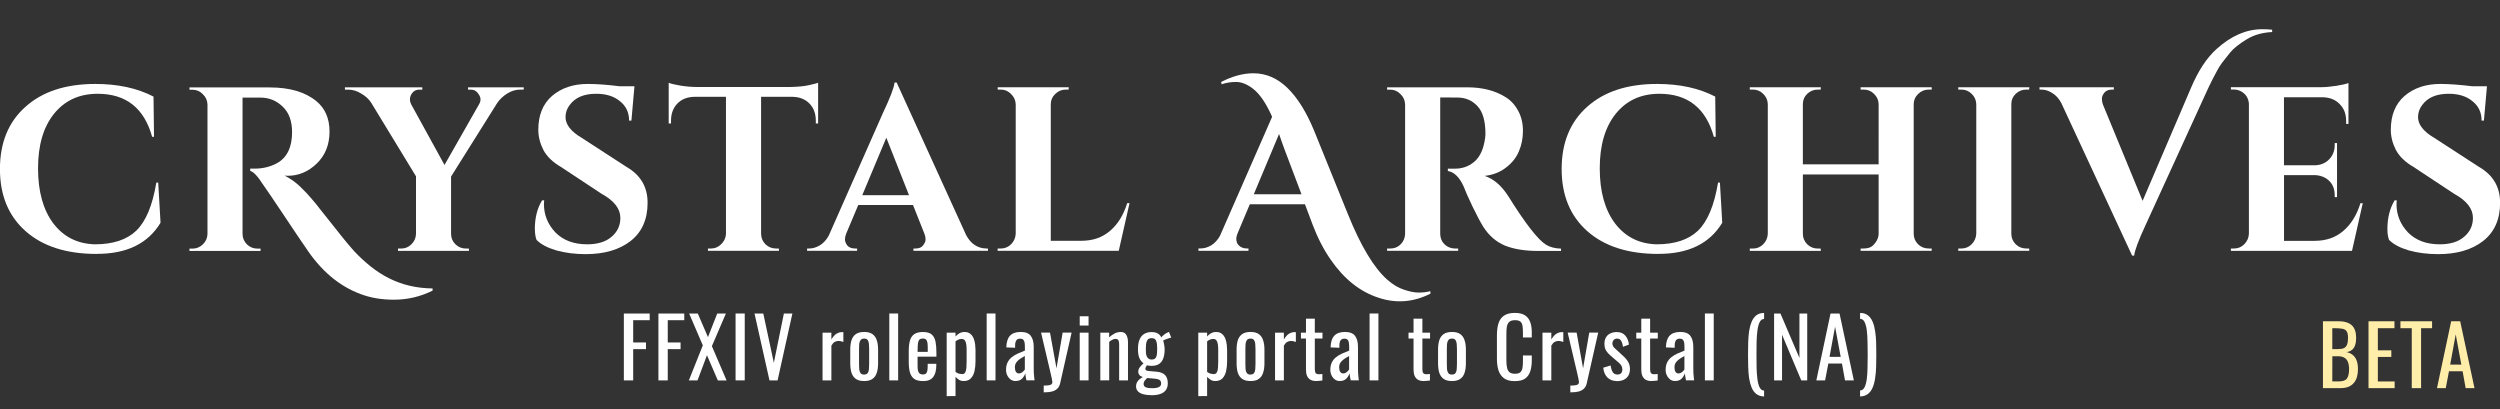 <?xml version="1.0" encoding="UTF-8" standalone="no"?>
<!-- Created with Inkscape (http://www.inkscape.org/) -->

<svg
   width="171.11"
   height="28.027"
   viewBox="0 0 45.271 7.415"
   version="1.1"
   id="svg5"
   xmlns="http://www.w3.org/2000/svg"
   xmlns:svg="http://www.w3.org/2000/svg">
  <rect x="0" y="0" width="45.271" height="7.415" fill="#333333" stroke="none"/>
  <defs
     id="defs2" />
  <g
     id="layer1"
     transform="translate(-48.049,-50.473)">
    <g
       aria-label="cRystal ArchiVes"
       id="text2630"
       style="font-size:4.233px;line-height:1.25;font-family:'Cinzel Decorative';-inkscape-font-specification:'Cinzel Decorative';letter-spacing:0.13px;fill:#ffffff;stroke-width:0.265"
       transform="translate(0,0.529)">
      <path
         d="m 49.797,54.542 q -0.817,0 -1.283,-0.411 -0.466,-0.411 -0.466,-1.126 0,-0.715 0.461,-1.126 0.461,-0.415 1.266,-0.415 0.614,0 1.054,0.229 l 0.009,0.728 h -0.034 q -0.216,-0.779 -0.986,-0.779 -0.5,0 -0.792,0.364 -0.288,0.36 -0.288,0.986 0,0.627 0.275,0.995 0.279,0.368 0.754,0.381 0.491,0 0.749,-0.246 0.262,-0.254 0.364,-0.872 h 0.034 l 0.042,0.728 q -0.343,0.567 -1.16,0.563 z"
         style="font-weight:bold"
         id="path1334" />
      <path
         d="m 55.883,55.206 q -0.33,0.165 -0.703,0.165 -0.33,0 -0.601,-0.102 -0.584,-0.216 -0.995,-0.842 -0.106,-0.152 -0.394,-0.584 -0.288,-0.432 -0.373,-0.55 -0.148,-0.233 -0.237,-0.254 v -0.042 q 0.004,0 0.009,0 0.009,0 0.017,0 0.009,0 0.017,0 0.009,0 0.021,0 0.013,0 0.021,0 0.216,0 0.398,-0.097 0.275,-0.152 0.275,-0.563 0,-0.301 -0.169,-0.461 -0.169,-0.165 -0.406,-0.165 h -0.322 v 2.468 q 0,0.11 0.08,0.191 0.08,0.076 0.191,0.076 h 0.055 v 0.042 h -1.287 v -0.042 h 0.055 q 0.106,0 0.186,-0.076 0.08,-0.076 0.085,-0.186 v -2.349 q -0.004,-0.11 -0.085,-0.186 -0.076,-0.08 -0.186,-0.08 h -0.055 v -0.042 h 1.452 q 0.546,0 0.847,0.25 0.237,0.195 0.237,0.55 0,0.356 -0.233,0.58 -0.229,0.22 -0.525,0.22 -0.025,0 -0.055,-0.004 0.174,0.093 0.288,0.207 0.119,0.114 0.203,0.216 0.089,0.102 0.148,0.182 0.064,0.076 0.165,0.207 0.102,0.127 0.212,0.267 0.11,0.14 0.241,0.288 0.135,0.144 0.296,0.275 0.165,0.131 0.334,0.216 0.36,0.182 0.792,0.186 z"
         style="font-weight:bold"
         id="path1336" />
      <path
         d="m 57.533,51.566 h -0.059 q -0.127,0 -0.241,0.072 -0.114,0.072 -0.182,0.174 l -0.834,1.329 v 1.037 q 0,0.11 0.08,0.191 0.08,0.076 0.191,0.076 h 0.051 l 0.004,0.042 h -1.287 v -0.042 h 0.055 q 0.11,0 0.186,-0.076 0.08,-0.076 0.085,-0.186 v -1.046 l -0.809,-1.329 q -0.064,-0.102 -0.182,-0.169 -0.114,-0.072 -0.237,-0.072 h -0.059 v -0.042 h 1.401 v 0.042 h -0.055 q -0.093,0 -0.144,0.085 -0.025,0.047 -0.025,0.093 0,0.042 0.021,0.085 l 0.605,1.101 0.627,-1.101 q 0.025,-0.042 0.025,-0.085 0,-0.047 -0.03,-0.089 -0.051,-0.089 -0.144,-0.089 h -0.051 v -0.042 h 1.008 z"
         style="font-weight:bold"
         id="path1338" />
      <path
         d="m 57.734,54.093 q 0,-0.305 0.131,-0.521 h 0.038 q -0.004,0.034 -0.004,0.068 0,0.292 0.207,0.512 0.212,0.216 0.576,0.216 0.284,0 0.44,-0.135 0.161,-0.135 0.161,-0.343 0,-0.25 -0.339,-0.436 l -0.737,-0.487 q -0.22,-0.127 -0.317,-0.305 -0.093,-0.182 -0.093,-0.368 0,-0.398 0.25,-0.614 0.254,-0.216 0.648,-0.216 0.233,0 0.576,0.042 h 0.267 l -0.055,0.622 h -0.042 q 0,-0.22 -0.165,-0.351 -0.161,-0.135 -0.432,-0.135 -0.33,0 -0.478,0.203 -0.076,0.097 -0.076,0.22 0,0.203 0.296,0.377 l 0.809,0.525 q 0.381,0.22 0.381,0.648 0,0.453 -0.309,0.694 -0.305,0.237 -0.813,0.237 -0.288,0 -0.533,-0.068 -0.241,-0.072 -0.356,-0.19 -0.03,-0.08 -0.03,-0.195 z"
         style="font-weight:bold"
         id="path1340" />
      <path
         d="m 61.831,51.697 v 2.485 q 0.004,0.11 0.08,0.186 0.08,0.076 0.19,0.076 h 0.051 l 0.004,0.042 h -1.287 v -0.042 h 0.055 q 0.106,0 0.182,-0.076 0.08,-0.076 0.089,-0.182 v -2.489 h -0.572 q -0.195,0.004 -0.309,0.123 -0.114,0.119 -0.114,0.309 v 0.051 h -0.042 v -0.737 q 0.059,0.025 0.212,0.051 0.157,0.025 0.288,0.025 h 1.706 q 0.207,-0.004 0.339,-0.034 0.131,-0.03 0.161,-0.042 v 0.737 h -0.042 v -0.051 q 0,-0.191 -0.114,-0.309 -0.114,-0.119 -0.309,-0.123 z"
         style="font-weight:bold"
         id="path1342" />
      <path
         d="m 65.902,54.444 h 0.038 v 0.042 h -1.35 v -0.042 h 0.038 q 0.093,0 0.135,-0.055 0.047,-0.059 0.047,-0.11 0,-0.051 -0.021,-0.102 l -0.207,-0.521 h -0.991 l -0.22,0.521 q -0.021,0.055 -0.021,0.106 0,0.047 0.042,0.106 0.047,0.055 0.144,0.055 h 0.034 v 0.042 h -0.906 v -0.042 h 0.038 q 0.097,0 0.195,-0.059 0.097,-0.059 0.161,-0.178 l 0.978,-2.214 q 0.199,-0.419 0.212,-0.555 h 0.038 l 1.257,2.76 q 0.064,0.123 0.161,0.186 0.097,0.059 0.199,0.059 z m -2.239,-0.965 h 0.847 l -0.411,-1.041 z"
         style="font-weight:bold"
         id="path1344" />
      <path
         d="m 66.171,54.444 q 0.11,0 0.186,-0.076 0.08,-0.08 0.085,-0.191 v -2.345 q -0.004,-0.11 -0.085,-0.186 -0.076,-0.08 -0.186,-0.08 h -0.055 v -0.042 h 1.287 l -0.004,0.042 h -0.051 q -0.11,0 -0.191,0.08 -0.08,0.076 -0.08,0.186 v 2.472 h 0.555 q 0.309,0 0.516,-0.178 0.212,-0.178 0.313,-0.504 h 0.042 l -0.195,0.864 h -2.193 v -0.042 z"
         style="font-weight:bold"
         id="path1346" />
      <path
         d="m 73.953,55.261 q -0.461,0.233 -0.936,0.076 -0.504,-0.161 -0.868,-0.686 -0.195,-0.279 -0.334,-0.648 l -0.135,-0.36 h -0.999 l -0.224,0.533 q -0.021,0.055 -0.021,0.089 0,0.034 0.013,0.076 0.017,0.038 0.064,0.072 0.051,0.03 0.11,0.03 h 0.034 v 0.042 h -0.906 v -0.042 h 0.038 q 0.097,0 0.191,-0.055 0.097,-0.059 0.161,-0.174 l 0.944,-2.155 q -0.165,-0.373 -0.351,-0.512 -0.157,-0.119 -0.301,-0.119 -0.14,0 -0.262,0.042 l -0.009,-0.042 q 0.305,-0.157 0.584,-0.157 0.347,0 0.622,0.271 0.271,0.267 0.478,0.77 l 0.614,1.516 q 0.347,0.859 0.711,1.181 0.148,0.131 0.305,0.182 0.157,0.051 0.262,0.051 0.11,0 0.212,-0.025 z m -3.2,-1.799 h 0.864 l -0.296,-0.783 q -0.021,-0.059 -0.059,-0.161 -0.038,-0.106 -0.051,-0.148 z"
         style="font-weight:bold"
         id="path1348" />
      <path
         d="m 74.324,51.709 h -0.182 q -0.009,0 -0.013,0 v 2.468 q 0.004,0.157 0.135,0.233 0.064,0.034 0.135,0.034 h 0.055 v 0.042 h -1.287 v -0.042 h 0.055 q 0.152,0 0.233,-0.131 0.034,-0.059 0.038,-0.131 v -2.349 q -0.004,-0.11 -0.085,-0.186 -0.076,-0.08 -0.186,-0.08 h -0.055 v -0.042 h 1.452 q 0.411,0 0.694,0.178 0.144,0.089 0.229,0.25 0.085,0.157 0.085,0.36 0,0.199 -0.072,0.368 -0.068,0.169 -0.233,0.296 -0.161,0.127 -0.389,0.152 0.246,0.08 0.432,0.373 0.457,0.732 0.677,0.872 0.11,0.068 0.275,0.072 v 0.042 h -0.415 q -0.36,0 -0.601,-0.097 -0.241,-0.102 -0.394,-0.343 -0.076,-0.123 -0.195,-0.368 -0.119,-0.25 -0.157,-0.356 -0.114,-0.254 -0.288,-0.284 v -0.042 h 0.131 q 0.191,0 0.334,-0.114 0.148,-0.114 0.199,-0.373 0.017,-0.089 0.017,-0.14 0,-0.347 -0.14,-0.5 -0.14,-0.157 -0.36,-0.161 -0.042,0 -0.127,0 z"
         style="font-weight:bold"
         id="path1350" />
      <path
         d="m 78.077,54.542 q -0.817,0 -1.283,-0.411 -0.466,-0.411 -0.466,-1.126 0,-0.715 0.461,-1.126 0.461,-0.415 1.266,-0.415 0.614,0 1.054,0.229 l 0.009,0.728 h -0.034 q -0.216,-0.779 -0.986,-0.779 -0.5,0 -0.792,0.364 -0.288,0.36 -0.288,0.986 0,0.627 0.275,0.995 0.279,0.368 0.754,0.381 0.491,0 0.749,-0.246 0.262,-0.254 0.364,-0.872 h 0.034 l 0.042,0.728 q -0.343,0.567 -1.16,0.563 z"
         style="font-weight:bold"
         id="path1352" />
      <path
         d="m 81.797,54.444 q 0.11,0 0.169,-0.055 0.097,-0.097 0.102,-0.207 v -1.079 h -1.372 v 1.075 q 0,0.11 0.08,0.191 0.08,0.076 0.191,0.076 h 0.051 l 0.004,0.042 H 79.735 v -0.042 h 0.055 q 0.11,0 0.186,-0.076 0.08,-0.08 0.085,-0.191 V 51.828 q -0.004,-0.11 -0.085,-0.186 -0.076,-0.076 -0.186,-0.076 h -0.055 v -0.042 h 1.287 l -0.004,0.042 h -0.051 q -0.11,0 -0.191,0.076 -0.08,0.076 -0.08,0.186 v 1.092 h 1.372 V 51.828 q -0.004,-0.11 -0.085,-0.186 -0.076,-0.076 -0.186,-0.076 h -0.055 v -0.042 H 83.029 v 0.042 h -0.055 q -0.11,0 -0.191,0.08 -0.08,0.076 -0.08,0.186 v 2.345 q 0,0.11 0.08,0.191 0.08,0.076 0.191,0.076 h 0.055 v 0.042 h -1.287 v -0.042 z"
         style="font-weight:bold"
         id="path1354" />
      <path
         d="m 83.565,54.444 q 0.11,0 0.186,-0.076 0.08,-0.08 0.085,-0.191 v -2.349 q -0.004,-0.11 -0.085,-0.186 -0.076,-0.076 -0.186,-0.076 h -0.055 v -0.042 h 1.287 l -0.004,0.042 h -0.051 q -0.11,0 -0.191,0.076 -0.08,0.076 -0.08,0.186 v 2.349 q 0,0.11 0.08,0.191 0.08,0.076 0.191,0.076 h 0.051 l 0.004,0.042 h -1.287 v -0.042 z"
         style="font-weight:bold"
         id="path1356" />
      <path
         d="m 89.016,50.473 q 0.106,0 0.178,0.009 v 0.042 q -0.262,0.013 -0.453,0.127 -0.216,0.131 -0.309,0.246 -0.089,0.11 -0.144,0.182 -0.051,0.068 -0.102,0.165 -0.08,0.148 -0.148,0.292 l -1.135,2.481 q -0.195,0.419 -0.207,0.555 h -0.038 l -1.283,-2.764 q -0.064,-0.119 -0.161,-0.178 -0.097,-0.064 -0.199,-0.064 h -0.034 v -0.042 h 1.346 v 0.042 h -0.034 q -0.093,0 -0.14,0.059 -0.042,0.055 -0.042,0.106 0,0.051 0.017,0.102 l 0.72,1.748 0.876,-2.045 q 0.199,-0.47 0.466,-0.707 0.394,-0.356 0.825,-0.356 z"
         style="font-weight:bold"
         id="path1358" />
      <path
         d="m 88.502,54.444 q 0.11,0 0.186,-0.076 0.08,-0.08 0.085,-0.191 v -2.358 q -0.013,-0.148 -0.14,-0.22 -0.064,-0.034 -0.131,-0.034 h -0.055 v -0.042 h 1.621 q 0.131,0 0.288,-0.025 0.157,-0.025 0.22,-0.051 v 0.741 h -0.042 v -0.051 q 0,-0.191 -0.114,-0.305 -0.11,-0.119 -0.301,-0.127 h -0.711 v 1.232 h 0.559 q 0.157,-0.004 0.258,-0.106 0.102,-0.106 0.102,-0.258 v -0.038 h 0.042 v 0.978 h -0.042 v -0.034 q 0,-0.212 -0.169,-0.313 -0.085,-0.047 -0.186,-0.051 h -0.563 v 1.19 h 0.555 q 0.309,0 0.516,-0.178 0.212,-0.178 0.313,-0.504 h 0.042 l -0.195,0.864 h -2.193 v -0.042 z"
         style="font-weight:bold"
         id="path1360" />
      <path
         d="m 91.281,54.093 q 0,-0.305 0.131,-0.521 h 0.038 q -0.004,0.034 -0.004,0.068 0,0.292 0.207,0.512 0.212,0.216 0.576,0.216 0.284,0 0.44,-0.135 0.161,-0.135 0.161,-0.343 0,-0.25 -0.339,-0.436 l -0.737,-0.487 q -0.22,-0.127 -0.318,-0.305 -0.093,-0.182 -0.093,-0.368 0,-0.398 0.25,-0.614 0.254,-0.216 0.648,-0.216 0.233,0 0.576,0.042 h 0.267 l -0.055,0.622 h -0.042 q 0,-0.22 -0.165,-0.351 -0.161,-0.135 -0.432,-0.135 -0.33,0 -0.478,0.203 -0.076,0.097 -0.076,0.22 0,0.203 0.296,0.377 l 0.809,0.525 q 0.381,0.22 0.381,0.648 0,0.453 -0.309,0.694 -0.305,0.237 -0.813,0.237 -0.288,0 -0.533,-0.068 -0.241,-0.072 -0.356,-0.19 -0.03,-0.08 -0.03,-0.195 z"
         style="font-weight:bold"
         id="path1362" />
    </g>
    <g
       aria-label="FFXIV roleplaying portal to Crystal (NA)"
       id="text92731"
       style="font-weight:bold;font-size:1.496px;line-height:1.25;font-family:'Roboto Condensed';-inkscape-font-specification:'Roboto Condensed,  Bold';letter-spacing:0.041px;fill:#ffffff;stroke-width:0.093"
       transform="translate(0,0.292)">
      <path
         d="m 59.346,57.069 v -1.211 h 0.468 v 0.121 h -0.299 v 0.404 h 0.232 v 0.12 h -0.232 v 0.567 z"
         style="font-weight:normal;font-family:Oswald;-inkscape-font-specification:Oswald"
         id="path1263" />
      <path
         d="M 59.972,57.069 V 55.858 H 60.44 v 0.121 h -0.299 v 0.404 h 0.232 v 0.12 h -0.232 v 0.567 z"
         style="font-weight:normal;font-family:Oswald;-inkscape-font-specification:Oswald"
         id="path1265" />
      <path
         d="m 60.523,57.069 0.253,-0.634 -0.248,-0.577 h 0.157 l 0.184,0.428 0.168,-0.428 h 0.157 l -0.254,0.591 0.266,0.621 H 61.048 L 60.851,56.613 60.68,57.069 Z"
         style="font-weight:normal;font-family:Oswald;-inkscape-font-specification:Oswald"
         id="path1267" />
      <path
         d="m 61.369,57.069 v -1.211 h 0.166 v 1.211 z"
         style="font-weight:normal;font-family:Oswald;-inkscape-font-specification:Oswald"
         id="path1269" />
      <path
         d="m 61.983,57.069 -0.271,-1.211 h 0.159 l 0.191,0.893 0.182,-0.893 h 0.154 l -0.268,1.211 z"
         style="font-weight:normal;font-family:Oswald;-inkscape-font-specification:Oswald"
         id="path1271" />
      <path
         d="m 62.944,57.069 v -0.864 h 0.16 v 0.123 q 0.048,-0.079 0.096,-0.106 0.048,-0.027 0.096,-0.027 0.006,0 0.01,0 0.006,0 0.015,0.002 v 0.176 q -0.018,-0.007 -0.042,-0.012 -0.022,-0.006 -0.046,-0.006 -0.037,0 -0.069,0.018 -0.03,0.016 -0.06,0.066 v 0.631 z"
         style="font-weight:normal;font-family:Oswald;-inkscape-font-specification:Oswald"
         id="path1273" />
      <path
         d="m 63.698,57.081 q -0.096,0 -0.151,-0.039 -0.055,-0.039 -0.079,-0.111 -0.022,-0.072 -0.022,-0.169 v -0.251 q 0,-0.097 0.022,-0.169 0.024,-0.072 0.079,-0.111 0.055,-0.039 0.151,-0.039 0.096,0 0.15,0.039 0.055,0.039 0.078,0.111 0.024,0.072 0.024,0.169 v 0.251 q 0,0.097 -0.024,0.169 -0.022,0.072 -0.078,0.111 -0.054,0.039 -0.15,0.039 z m 0,-0.118 q 0.046,0 0.064,-0.027 0.019,-0.027 0.022,-0.07 0.004,-0.045 0.004,-0.093 V 56.503 q 0,-0.049 -0.004,-0.093 -0.003,-0.043 -0.022,-0.07 -0.018,-0.028 -0.064,-0.028 -0.046,0 -0.066,0.028 -0.019,0.027 -0.024,0.07 -0.003,0.043 -0.003,0.093 v 0.271 q 0,0.048 0.003,0.093 0.004,0.043 0.024,0.07 0.019,0.027 0.066,0.027 z"
         style="font-weight:normal;font-family:Oswald;-inkscape-font-specification:Oswald"
         id="path1275" />
      <path
         d="m 64.153,57.069 v -1.211 h 0.16 v 1.211 z"
         style="font-weight:normal;font-family:Oswald;-inkscape-font-specification:Oswald"
         id="path1277" />
      <path
         d="m 64.761,57.081 q -0.102,0 -0.157,-0.039 -0.055,-0.04 -0.078,-0.117 -0.021,-0.078 -0.021,-0.19 v -0.197 q 0,-0.115 0.022,-0.191 0.022,-0.076 0.078,-0.115 0.057,-0.039 0.156,-0.039 0.109,0 0.16,0.045 0.052,0.045 0.069,0.13 0.016,0.084 0.016,0.202 v 0.07 h -0.341 v 0.173 q 0,0.052 0.009,0.085 0.01,0.033 0.031,0.049 0.022,0.015 0.057,0.015 0.036,0 0.054,-0.016 0.019,-0.018 0.025,-0.049 0.007,-0.033 0.007,-0.076 v -0.052 h 0.156 v 0.033 q 0,0.13 -0.055,0.205 -0.055,0.075 -0.188,0.075 z m -0.096,-0.528 h 0.184 v -0.078 q 0,-0.054 -0.006,-0.09 -0.006,-0.037 -0.025,-0.055 -0.018,-0.019 -0.058,-0.019 -0.039,0 -0.06,0.018 -0.019,0.018 -0.027,0.061 -0.007,0.042 -0.007,0.117 z"
         style="font-weight:normal;font-family:Oswald;-inkscape-font-specification:Oswald"
         id="path1279" />
      <path
         d="m 65.192,57.354 v -1.149 h 0.16 v 0.069 q 0.028,-0.033 0.069,-0.057 0.04,-0.024 0.096,-0.024 0.067,0 0.106,0.036 0.04,0.034 0.06,0.088 0.019,0.052 0.025,0.108 0.006,0.054 0.006,0.093 v 0.209 q 0,0.091 -0.018,0.173 -0.018,0.081 -0.066,0.132 -0.046,0.049 -0.132,0.049 -0.046,0 -0.082,-0.022 -0.036,-0.024 -0.064,-0.054 v 0.348 z m 0.275,-0.398 q 0.042,0 0.06,-0.03 0.018,-0.031 0.022,-0.084 0.004,-0.052 0.004,-0.115 v -0.209 q 0,-0.054 -0.006,-0.099 -0.006,-0.046 -0.025,-0.073 -0.019,-0.027 -0.061,-0.027 -0.031,0 -0.06,0.013 -0.028,0.013 -0.049,0.031 v 0.553 q 0.022,0.016 0.051,0.028 0.028,0.01 0.064,0.01 z"
         style="font-weight:normal;font-family:Oswald;-inkscape-font-specification:Oswald"
         id="path1281" />
      <path
         d="m 65.916,57.069 v -1.211 h 0.16 v 1.211 z"
         style="font-weight:normal;font-family:Oswald;-inkscape-font-specification:Oswald"
         id="path1283" />
      <path
         d="m 66.44,57.081 q -0.051,0 -0.09,-0.028 -0.039,-0.03 -0.061,-0.075 -0.022,-0.046 -0.022,-0.097 0,-0.081 0.027,-0.136 0.027,-0.055 0.073,-0.093 0.048,-0.039 0.109,-0.067 0.063,-0.028 0.132,-0.055 v -0.061 q 0,-0.052 -0.006,-0.087 -0.006,-0.034 -0.025,-0.051 -0.018,-0.018 -0.055,-0.018 -0.033,0 -0.054,0.015 -0.019,0.015 -0.028,0.043 -0.009,0.027 -0.009,0.064 v 0.043 l -0.159,-0.006 q 0.003,-0.144 0.066,-0.211 0.063,-0.069 0.194,-0.069 0.129,0 0.182,0.07 0.054,0.07 0.054,0.203 v 0.395 q 0,0.04 0.002,0.078 0.003,0.037 0.006,0.07 0.004,0.031 0.007,0.06 h -0.147 q -0.004,-0.024 -0.012,-0.06 -0.006,-0.037 -0.009,-0.067 -0.015,0.051 -0.058,0.096 -0.042,0.043 -0.117,0.043 z m 0.063,-0.138 q 0.024,0 0.045,-0.013 0.021,-0.013 0.037,-0.03 0.016,-0.018 0.022,-0.028 v -0.245 q -0.037,0.021 -0.07,0.042 -0.033,0.021 -0.058,0.045 -0.024,0.022 -0.039,0.052 -0.013,0.028 -0.013,0.066 0,0.052 0.019,0.082 0.019,0.03 0.057,0.03 z"
         style="font-weight:normal;font-family:Oswald;-inkscape-font-specification:Oswald"
         id="path1285" />
      <path
         d="m 66.949,57.286 v -0.123 q 0.058,0 0.093,-0.006 0.034,-0.004 0.049,-0.019 0.015,-0.013 0.015,-0.039 0,-0.013 -0.01,-0.06 -0.01,-0.046 -0.022,-0.099 l -0.173,-0.736 h 0.162 l 0.117,0.646 0.112,-0.646 h 0.162 l -0.206,0.912 q -0.013,0.063 -0.049,0.099 -0.036,0.037 -0.093,0.054 -0.055,0.016 -0.135,0.016 z"
         style="font-weight:normal;font-family:Oswald;-inkscape-font-specification:Oswald"
         id="path1287" />
      <path
         d="m 67.601,57.069 v -0.864 h 0.16 v 0.864 z m 0,-0.993 v -0.168 h 0.16 v 0.168 z"
         style="font-weight:normal;font-family:Oswald;-inkscape-font-specification:Oswald"
         id="path1289" />
      <path
         d="m 67.974,57.069 v -0.864 h 0.16 v 0.085 q 0.043,-0.04 0.096,-0.069 0.052,-0.028 0.115,-0.028 0.052,0 0.079,0.027 0.028,0.027 0.039,0.067 0.012,0.04 0.012,0.082 v 0.7 h -0.16 v -0.654 q 0,-0.046 -0.013,-0.072 -0.013,-0.025 -0.055,-0.025 -0.027,0 -0.057,0.016 -0.028,0.015 -0.055,0.037 v 0.697 z"
         style="font-weight:normal;font-family:Oswald;-inkscape-font-specification:Oswald"
         id="path1291" />
      <path
         d="m 68.897,57.337 q -0.078,0 -0.141,-0.016 -0.063,-0.016 -0.099,-0.052 -0.036,-0.036 -0.036,-0.094 0,-0.042 0.018,-0.073 0.018,-0.031 0.046,-0.054 0.028,-0.024 0.06,-0.039 -0.042,-0.012 -0.063,-0.037 -0.021,-0.027 -0.021,-0.055 0,-0.048 0.025,-0.082 0.025,-0.034 0.07,-0.075 -0.049,-0.037 -0.075,-0.096 -0.025,-0.058 -0.025,-0.162 0,-0.102 0.027,-0.169 0.028,-0.069 0.082,-0.103 0.055,-0.036 0.135,-0.036 0.07,0 0.112,0.024 0.043,0.024 0.066,0.072 0.007,-0.012 0.04,-0.04 0.033,-0.03 0.076,-0.049 l 0.024,-0.01 0.04,0.103 q -0.019,0.003 -0.052,0.015 -0.031,0.01 -0.06,0.022 -0.027,0.01 -0.034,0.018 0.01,0.025 0.018,0.073 0.009,0.048 0.009,0.085 0,0.088 -0.022,0.156 -0.022,0.067 -0.075,0.106 -0.051,0.037 -0.142,0.037 -0.019,0 -0.042,-0.003 -0.022,-0.003 -0.04,-0.007 -0.009,0.013 -0.019,0.031 -0.009,0.018 -0.009,0.034 0,0.016 0.016,0.027 0.018,0.009 0.055,0.012 l 0.135,0.012 q 0.102,0.009 0.151,0.061 0.049,0.052 0.049,0.15 0,0.07 -0.033,0.118 -0.033,0.049 -0.1,0.073 -0.066,0.024 -0.168,0.024 z m 0.012,-0.126 q 0.085,0 0.126,-0.021 0.04,-0.019 0.04,-0.064 0,-0.027 -0.01,-0.045 -0.009,-0.018 -0.034,-0.028 -0.025,-0.01 -0.073,-0.015 l -0.136,-0.012 q -0.016,0.016 -0.031,0.033 -0.015,0.016 -0.024,0.034 -0.009,0.019 -0.009,0.04 0,0.039 0.033,0.058 0.033,0.019 0.12,0.019 z m -0.007,-0.519 q 0.034,0 0.054,-0.012 0.021,-0.013 0.031,-0.037 0.01,-0.025 0.013,-0.061 0.004,-0.036 0.004,-0.081 0,-0.045 -0.004,-0.081 -0.003,-0.037 -0.013,-0.063 -0.009,-0.027 -0.03,-0.04 -0.019,-0.013 -0.054,-0.013 -0.033,0 -0.055,0.013 -0.021,0.013 -0.031,0.039 -0.01,0.024 -0.015,0.061 -0.004,0.036 -0.004,0.084 0,0.04 0.003,0.076 0.004,0.034 0.015,0.06 0.012,0.025 0.033,0.04 0.021,0.015 0.054,0.015 z"
         style="font-weight:normal;font-family:Oswald;-inkscape-font-specification:Oswald"
         id="path1293" />
      <path
         d="m 69.748,57.354 v -1.149 h 0.16 v 0.069 q 0.028,-0.033 0.069,-0.057 0.04,-0.024 0.096,-0.024 0.067,0 0.106,0.036 0.04,0.034 0.06,0.088 0.019,0.052 0.025,0.108 0.006,0.054 0.006,0.093 v 0.209 q 0,0.091 -0.018,0.173 -0.018,0.081 -0.066,0.132 -0.046,0.049 -0.132,0.049 -0.046,0 -0.082,-0.022 -0.036,-0.024 -0.064,-0.054 v 0.348 z m 0.275,-0.398 q 0.042,0 0.06,-0.03 0.018,-0.031 0.022,-0.084 0.004,-0.052 0.004,-0.115 v -0.209 q 0,-0.054 -0.006,-0.099 -0.006,-0.046 -0.025,-0.073 -0.019,-0.027 -0.061,-0.027 -0.031,0 -0.06,0.013 -0.028,0.013 -0.049,0.031 v 0.553 q 0.022,0.016 0.051,0.028 0.028,0.01 0.064,0.01 z"
         style="font-weight:normal;font-family:Oswald;-inkscape-font-specification:Oswald"
         id="path1295" />
      <path
         d="m 70.694,57.081 q -0.096,0 -0.151,-0.039 -0.055,-0.039 -0.079,-0.111 -0.022,-0.072 -0.022,-0.169 v -0.251 q 0,-0.097 0.022,-0.169 0.024,-0.072 0.079,-0.111 0.055,-0.039 0.151,-0.039 0.096,0 0.15,0.039 0.055,0.039 0.078,0.111 0.024,0.072 0.024,0.169 v 0.251 q 0,0.097 -0.024,0.169 -0.022,0.072 -0.078,0.111 -0.054,0.039 -0.15,0.039 z m 0,-0.118 q 0.046,0 0.064,-0.027 0.019,-0.027 0.022,-0.07 0.004,-0.045 0.004,-0.093 V 56.503 q 0,-0.049 -0.004,-0.093 -0.003,-0.043 -0.022,-0.07 -0.018,-0.028 -0.064,-0.028 -0.046,0 -0.066,0.028 -0.019,0.027 -0.024,0.07 -0.003,0.043 -0.003,0.093 v 0.271 q 0,0.048 0.003,0.093 0.004,0.043 0.024,0.07 0.019,0.027 0.066,0.027 z"
         style="font-weight:normal;font-family:Oswald;-inkscape-font-specification:Oswald"
         id="path1297" />
      <path
         d="m 71.138,57.069 v -0.864 h 0.16 v 0.123 q 0.048,-0.079 0.096,-0.106 0.048,-0.027 0.096,-0.027 0.006,0 0.01,0 0.006,0 0.015,0.002 v 0.176 q -0.018,-0.007 -0.042,-0.012 -0.022,-0.006 -0.046,-0.006 -0.037,0 -0.069,0.018 -0.03,0.016 -0.06,0.066 v 0.631 z"
         style="font-weight:normal;font-family:Oswald;-inkscape-font-specification:Oswald"
         id="path1299" />
      <path
         d="m 71.885,57.081 q -0.067,0 -0.109,-0.025 -0.04,-0.025 -0.06,-0.072 -0.018,-0.046 -0.018,-0.109 v -0.564 h -0.091 v -0.106 h 0.091 v -0.253 h 0.16 v 0.253 h 0.139 v 0.106 H 71.858 v 0.553 q 0,0.051 0.016,0.073 0.016,0.021 0.063,0.021 0.012,0 0.027,-0.002 0.016,-0.002 0.031,-0.003 v 0.118 q -0.03,0.004 -0.055,0.006 -0.025,0.003 -0.055,0.003 z"
         style="font-weight:normal;font-family:Oswald;-inkscape-font-specification:Oswald"
         id="path1301" />
      <path
         d="m 72.312,57.081 q -0.051,0 -0.09,-0.028 -0.039,-0.03 -0.061,-0.075 -0.022,-0.046 -0.022,-0.097 0,-0.081 0.027,-0.136 0.027,-0.055 0.073,-0.093 0.048,-0.039 0.109,-0.067 0.063,-0.028 0.132,-0.055 v -0.061 q 0,-0.052 -0.006,-0.087 -0.006,-0.034 -0.025,-0.051 -0.018,-0.018 -0.055,-0.018 -0.033,0 -0.054,0.015 -0.019,0.015 -0.028,0.043 -0.009,0.027 -0.009,0.064 v 0.043 l -0.159,-0.006 q 0.003,-0.144 0.066,-0.211 0.063,-0.069 0.194,-0.069 0.129,0 0.182,0.07 0.054,0.07 0.054,0.203 v 0.395 q 0,0.04 0.002,0.078 0.003,0.037 0.006,0.07 0.004,0.031 0.007,0.06 h -0.147 q -0.004,-0.024 -0.012,-0.06 -0.006,-0.037 -0.009,-0.067 -0.015,0.051 -0.058,0.096 -0.042,0.043 -0.117,0.043 z m 0.063,-0.138 q 0.024,0 0.045,-0.013 0.021,-0.013 0.037,-0.03 0.016,-0.018 0.022,-0.028 v -0.245 q -0.037,0.021 -0.07,0.042 -0.033,0.021 -0.058,0.045 -0.024,0.022 -0.039,0.052 -0.013,0.028 -0.013,0.066 0,0.052 0.019,0.082 0.019,0.03 0.057,0.03 z"
         style="font-weight:normal;font-family:Oswald;-inkscape-font-specification:Oswald"
         id="path1303" />
      <path
         d="m 72.85,57.069 v -1.211 h 0.16 v 1.211 z"
         style="font-weight:normal;font-family:Oswald;-inkscape-font-specification:Oswald"
         id="path1305" />
      <path
         d="m 73.833,57.081 q -0.067,0 -0.109,-0.025 -0.04,-0.025 -0.06,-0.072 -0.018,-0.046 -0.018,-0.109 v -0.564 h -0.091 v -0.106 h 0.091 v -0.253 h 0.16 v 0.253 h 0.139 v 0.106 h -0.139 v 0.553 q 0,0.051 0.016,0.073 0.016,0.021 0.063,0.021 0.012,0 0.027,-0.002 0.016,-0.002 0.031,-0.003 v 0.118 q -0.03,0.004 -0.055,0.006 -0.025,0.003 -0.055,0.003 z"
         style="font-weight:normal;font-family:Oswald;-inkscape-font-specification:Oswald"
         id="path1307" />
      <path
         d="m 74.342,57.081 q -0.096,0 -0.151,-0.039 -0.055,-0.039 -0.079,-0.111 -0.022,-0.072 -0.022,-0.169 v -0.251 q 0,-0.097 0.022,-0.169 0.024,-0.072 0.079,-0.111 0.055,-0.039 0.151,-0.039 0.096,0 0.15,0.039 0.055,0.039 0.078,0.111 0.024,0.072 0.024,0.169 v 0.251 q 0,0.097 -0.024,0.169 -0.022,0.072 -0.078,0.111 -0.054,0.039 -0.15,0.039 z m 0,-0.118 q 0.046,0 0.064,-0.027 0.019,-0.027 0.022,-0.07 0.004,-0.045 0.004,-0.093 V 56.503 q 0,-0.049 -0.004,-0.093 -0.003,-0.043 -0.022,-0.07 -0.018,-0.028 -0.064,-0.028 -0.046,0 -0.066,0.028 -0.019,0.027 -0.024,0.07 -0.003,0.043 -0.003,0.093 v 0.271 q 0,0.048 0.003,0.093 0.004,0.043 0.024,0.07 0.019,0.027 0.066,0.027 z"
         style="font-weight:normal;font-family:Oswald;-inkscape-font-specification:Oswald"
         id="path1309" />
      <path
         d="m 75.482,57.083 q -0.129,0 -0.2,-0.054 -0.07,-0.054 -0.099,-0.145 -0.027,-0.091 -0.027,-0.203 V 56.253 q 0,-0.123 0.027,-0.214 0.028,-0.091 0.099,-0.141 0.072,-0.051 0.2,-0.051 0.114,0 0.179,0.042 0.067,0.042 0.096,0.12 0.03,0.078 0.03,0.187 v 0.096 H 75.627 V 56.206 q 0,-0.067 -0.007,-0.118 -0.006,-0.052 -0.036,-0.081 -0.03,-0.028 -0.1,-0.028 -0.072,0 -0.105,0.031 -0.033,0.03 -0.043,0.087 -0.009,0.055 -0.009,0.13 v 0.48 q 0,0.091 0.015,0.145 0.015,0.052 0.049,0.075 0.034,0.022 0.093,0.022 0.069,0 0.099,-0.03 0.03,-0.031 0.037,-0.085 0.007,-0.054 0.007,-0.126 v -0.09 h 0.16 v 0.09 q 0,0.111 -0.027,0.196 -0.027,0.084 -0.093,0.132 -0.066,0.046 -0.185,0.046 z"
         style="font-weight:normal;font-family:Oswald;-inkscape-font-specification:Oswald"
         id="path1311" />
      <path
         d="m 75.981,57.069 v -0.864 h 0.16 v 0.123 q 0.048,-0.079 0.096,-0.106 0.048,-0.027 0.096,-0.027 0.006,0 0.01,0 0.006,0 0.015,0.002 v 0.176 q -0.018,-0.007 -0.042,-0.012 -0.022,-0.006 -0.046,-0.006 -0.037,0 -0.069,0.018 -0.03,0.016 -0.06,0.066 v 0.631 z"
         style="font-weight:normal;font-family:Oswald;-inkscape-font-specification:Oswald"
         id="path1313" />
      <path
         d="m 76.485,57.286 v -0.123 q 0.058,0 0.093,-0.006 0.034,-0.004 0.049,-0.019 0.015,-0.013 0.015,-0.039 0,-0.013 -0.01,-0.06 -0.01,-0.046 -0.022,-0.099 l -0.173,-0.736 h 0.162 l 0.117,0.646 0.112,-0.646 h 0.162 l -0.206,0.912 q -0.013,0.063 -0.049,0.099 -0.036,0.037 -0.093,0.054 -0.055,0.016 -0.135,0.016 z"
         style="font-weight:normal;font-family:Oswald;-inkscape-font-specification:Oswald"
         id="path1315" />
      <path
         d="m 77.326,57.081 q -0.106,0 -0.171,-0.066 -0.064,-0.067 -0.073,-0.176 l 0.133,-0.04 q 0.012,0.082 0.04,0.124 0.028,0.04 0.084,0.04 0.043,0 0.066,-0.024 0.022,-0.025 0.022,-0.067 0,-0.037 -0.016,-0.067 -0.016,-0.03 -0.054,-0.061 l -0.148,-0.127 q -0.045,-0.039 -0.076,-0.087 -0.03,-0.048 -0.03,-0.124 0,-0.069 0.027,-0.115 0.028,-0.048 0.078,-0.072 0.051,-0.025 0.118,-0.025 0.103,0 0.157,0.067 0.055,0.066 0.063,0.16 l -0.108,0.04 q -0.006,-0.045 -0.018,-0.078 -0.012,-0.034 -0.033,-0.052 -0.021,-0.019 -0.055,-0.019 -0.039,0 -0.063,0.027 -0.022,0.025 -0.022,0.061 0,0.022 0.009,0.045 0.01,0.021 0.034,0.042 l 0.153,0.141 q 0.031,0.028 0.058,0.061 0.028,0.033 0.046,0.075 0.018,0.042 0.018,0.097 0,0.073 -0.03,0.123 -0.03,0.049 -0.084,0.075 -0.054,0.024 -0.126,0.024 z"
         style="font-weight:normal;font-family:Oswald;-inkscape-font-specification:Oswald"
         id="path1317" />
      <path
         d="m 77.957,57.081 q -0.067,0 -0.109,-0.025 -0.04,-0.025 -0.06,-0.072 -0.018,-0.046 -0.018,-0.109 v -0.564 h -0.091 v -0.106 h 0.091 v -0.253 h 0.16 v 0.253 h 0.139 v 0.106 H 77.93 v 0.553 q 0,0.051 0.016,0.073 0.016,0.021 0.063,0.021 0.012,0 0.027,-0.002 0.016,-0.002 0.031,-0.003 v 0.118 q -0.03,0.004 -0.055,0.006 -0.025,0.003 -0.055,0.003 z"
         style="font-weight:normal;font-family:Oswald;-inkscape-font-specification:Oswald"
         id="path1319" />
      <path
         d="m 78.384,57.081 q -0.051,0 -0.09,-0.028 -0.039,-0.03 -0.061,-0.075 -0.022,-0.046 -0.022,-0.097 0,-0.081 0.027,-0.136 0.027,-0.055 0.073,-0.093 0.048,-0.039 0.109,-0.067 0.063,-0.028 0.132,-0.055 v -0.061 q 0,-0.052 -0.006,-0.087 -0.006,-0.034 -0.025,-0.051 -0.018,-0.018 -0.055,-0.018 -0.033,0 -0.054,0.015 -0.019,0.015 -0.028,0.043 -0.009,0.027 -0.009,0.064 v 0.043 l -0.159,-0.006 q 0.003,-0.144 0.066,-0.211 0.063,-0.069 0.194,-0.069 0.129,0 0.182,0.07 0.054,0.07 0.054,0.203 v 0.395 q 0,0.04 0.002,0.078 0.003,0.037 0.006,0.07 0.004,0.031 0.007,0.06 h -0.147 q -0.004,-0.024 -0.012,-0.06 -0.006,-0.037 -0.009,-0.067 -0.015,0.051 -0.058,0.096 -0.042,0.043 -0.117,0.043 z m 0.063,-0.138 q 0.024,0 0.045,-0.013 0.021,-0.013 0.037,-0.03 0.016,-0.018 0.022,-0.028 v -0.245 q -0.037,0.021 -0.07,0.042 -0.033,0.021 -0.058,0.045 -0.024,0.022 -0.039,0.052 -0.013,0.028 -0.013,0.066 0,0.052 0.019,0.082 0.019,0.03 0.057,0.03 z"
         style="font-weight:normal;font-family:Oswald;-inkscape-font-specification:Oswald"
         id="path1321" />
      <path
         d="m 78.922,57.069 v -1.211 h 0.16 v 1.211 z"
         style="font-weight:normal;font-family:Oswald;-inkscape-font-specification:Oswald"
         id="path1323" />
      <path
         d="m 79.994,57.36 q -0.085,-0.002 -0.141,-0.045 -0.054,-0.042 -0.085,-0.117 -0.031,-0.075 -0.046,-0.171 -0.013,-0.096 -0.016,-0.205 -0.003,-0.109 -0.003,-0.218 0,-0.111 0.003,-0.218 0.003,-0.109 0.016,-0.205 0.015,-0.097 0.046,-0.172 0.031,-0.075 0.085,-0.118 0.055,-0.043 0.141,-0.043 v 0.108 q -0.052,0.002 -0.081,0.06 -0.028,0.057 -0.04,0.151 -0.012,0.094 -0.015,0.209 -0.002,0.114 -0.002,0.229 0,0.117 0.002,0.232 0.003,0.114 0.015,0.208 0.012,0.094 0.04,0.151 0.028,0.057 0.081,0.058 z"
         style="font-weight:normal;font-family:Oswald;-inkscape-font-specification:Oswald"
         id="path1325" />
      <path
         d="m 80.175,57.069 v -1.211 h 0.115 l 0.344,0.805 v -0.805 h 0.141 v 1.211 h -0.108 l -0.348,-0.827 v 0.827 z"
         style="font-weight:normal;font-family:Oswald;-inkscape-font-specification:Oswald"
         id="path1327" />
      <path
         d="m 80.94,57.069 0.257,-1.211 h 0.163 l 0.259,1.211 h -0.16 l -0.055,-0.305 h -0.247 l -0.058,0.305 z m 0.239,-0.426 h 0.202 l -0.102,-0.546 z"
         style="font-weight:normal;font-family:Oswald;-inkscape-font-specification:Oswald"
         id="path1329" />
      <path
         d="m 81.732,57.36 v -0.108 q 0.054,-0.002 0.082,-0.06 0.028,-0.057 0.04,-0.151 0.012,-0.094 0.013,-0.209 0.003,-0.115 0.003,-0.23 0,-0.117 -0.003,-0.23 -0.002,-0.115 -0.013,-0.208 -0.012,-0.094 -0.04,-0.151 -0.028,-0.057 -0.082,-0.058 V 55.848 q 0.087,0 0.141,0.043 0.055,0.042 0.087,0.117 0.031,0.075 0.045,0.172 0.015,0.096 0.018,0.203 0.003,0.108 0.003,0.218 0,0.111 -0.003,0.22 -0.003,0.108 -0.018,0.205 -0.013,0.097 -0.045,0.172 -0.031,0.075 -0.087,0.117 -0.054,0.043 -0.141,0.045 z"
         style="font-weight:normal;font-family:Oswald;-inkscape-font-specification:Oswald"
         id="path1331" />
    </g>
  </g>
  <g
     aria-label="BETA"
     id="text92731-3"
     style="font-weight:bold;font-size:1.496px;line-height:1.25;font-family:'Roboto Condensed';-inkscape-font-specification:'Roboto Condensed,  Bold';letter-spacing:0.041px;fill:#ffeeaa;stroke-width:0.093">
    <path
       d="m 42.065,7.028 v -1.211 h 0.278 q 0.082,0 0.142,0.018 0.061,0.018 0.102,0.055 0.04,0.037 0.06,0.096 0.019,0.057 0.019,0.135 0,0.075 -0.019,0.13 -0.018,0.054 -0.057,0.085 -0.037,0.031 -0.097,0.04 0.073,0.016 0.118,0.057 0.045,0.039 0.066,0.102 0.022,0.061 0.022,0.148 0,0.078 -0.018,0.142 -0.018,0.064 -0.057,0.109 -0.037,0.045 -0.097,0.07 -0.058,0.024 -0.139,0.024 z m 0.169,-0.121 h 0.114 q 0.114,0 0.151,-0.052 0.039,-0.054 0.039,-0.172 0,-0.076 -0.021,-0.127 -0.019,-0.052 -0.064,-0.078 -0.043,-0.027 -0.118,-0.027 h -0.1 z m 0,-0.585 h 0.1 q 0.072,0 0.112,-0.019 0.04,-0.021 0.057,-0.066 0.016,-0.045 0.016,-0.117 0,-0.084 -0.025,-0.121 -0.025,-0.037 -0.079,-0.046 -0.054,-0.01 -0.141,-0.01 h -0.04 z"
       style="font-weight:normal;font-family:Oswald;-inkscape-font-specification:Oswald"
       id="path342" />
    <path
       d="m 42.89,7.028 v -1.211 h 0.47 v 0.126 h -0.301 v 0.401 h 0.244 v 0.12 h -0.244 v 0.444 h 0.304 v 0.121 z"
       style="font-weight:normal;font-family:Oswald;-inkscape-font-specification:Oswald"
       id="path344" />
    <path
       d="M 43.673,7.028 V 5.943 H 43.468 V 5.817 h 0.573 v 0.126 h -0.199 v 1.086 z"
       style="font-weight:normal;font-family:Oswald;-inkscape-font-specification:Oswald"
       id="path346" />
    <path
       d="m 44.13,7.028 0.257,-1.211 h 0.163 l 0.259,1.211 H 44.649 l -0.055,-0.305 h -0.247 l -0.058,0.305 z m 0.239,-0.426 h 0.202 l -0.102,-0.546 z"
       style="font-weight:normal;font-family:Oswald;-inkscape-font-specification:Oswald"
       id="path348" />
  </g>
</svg>
